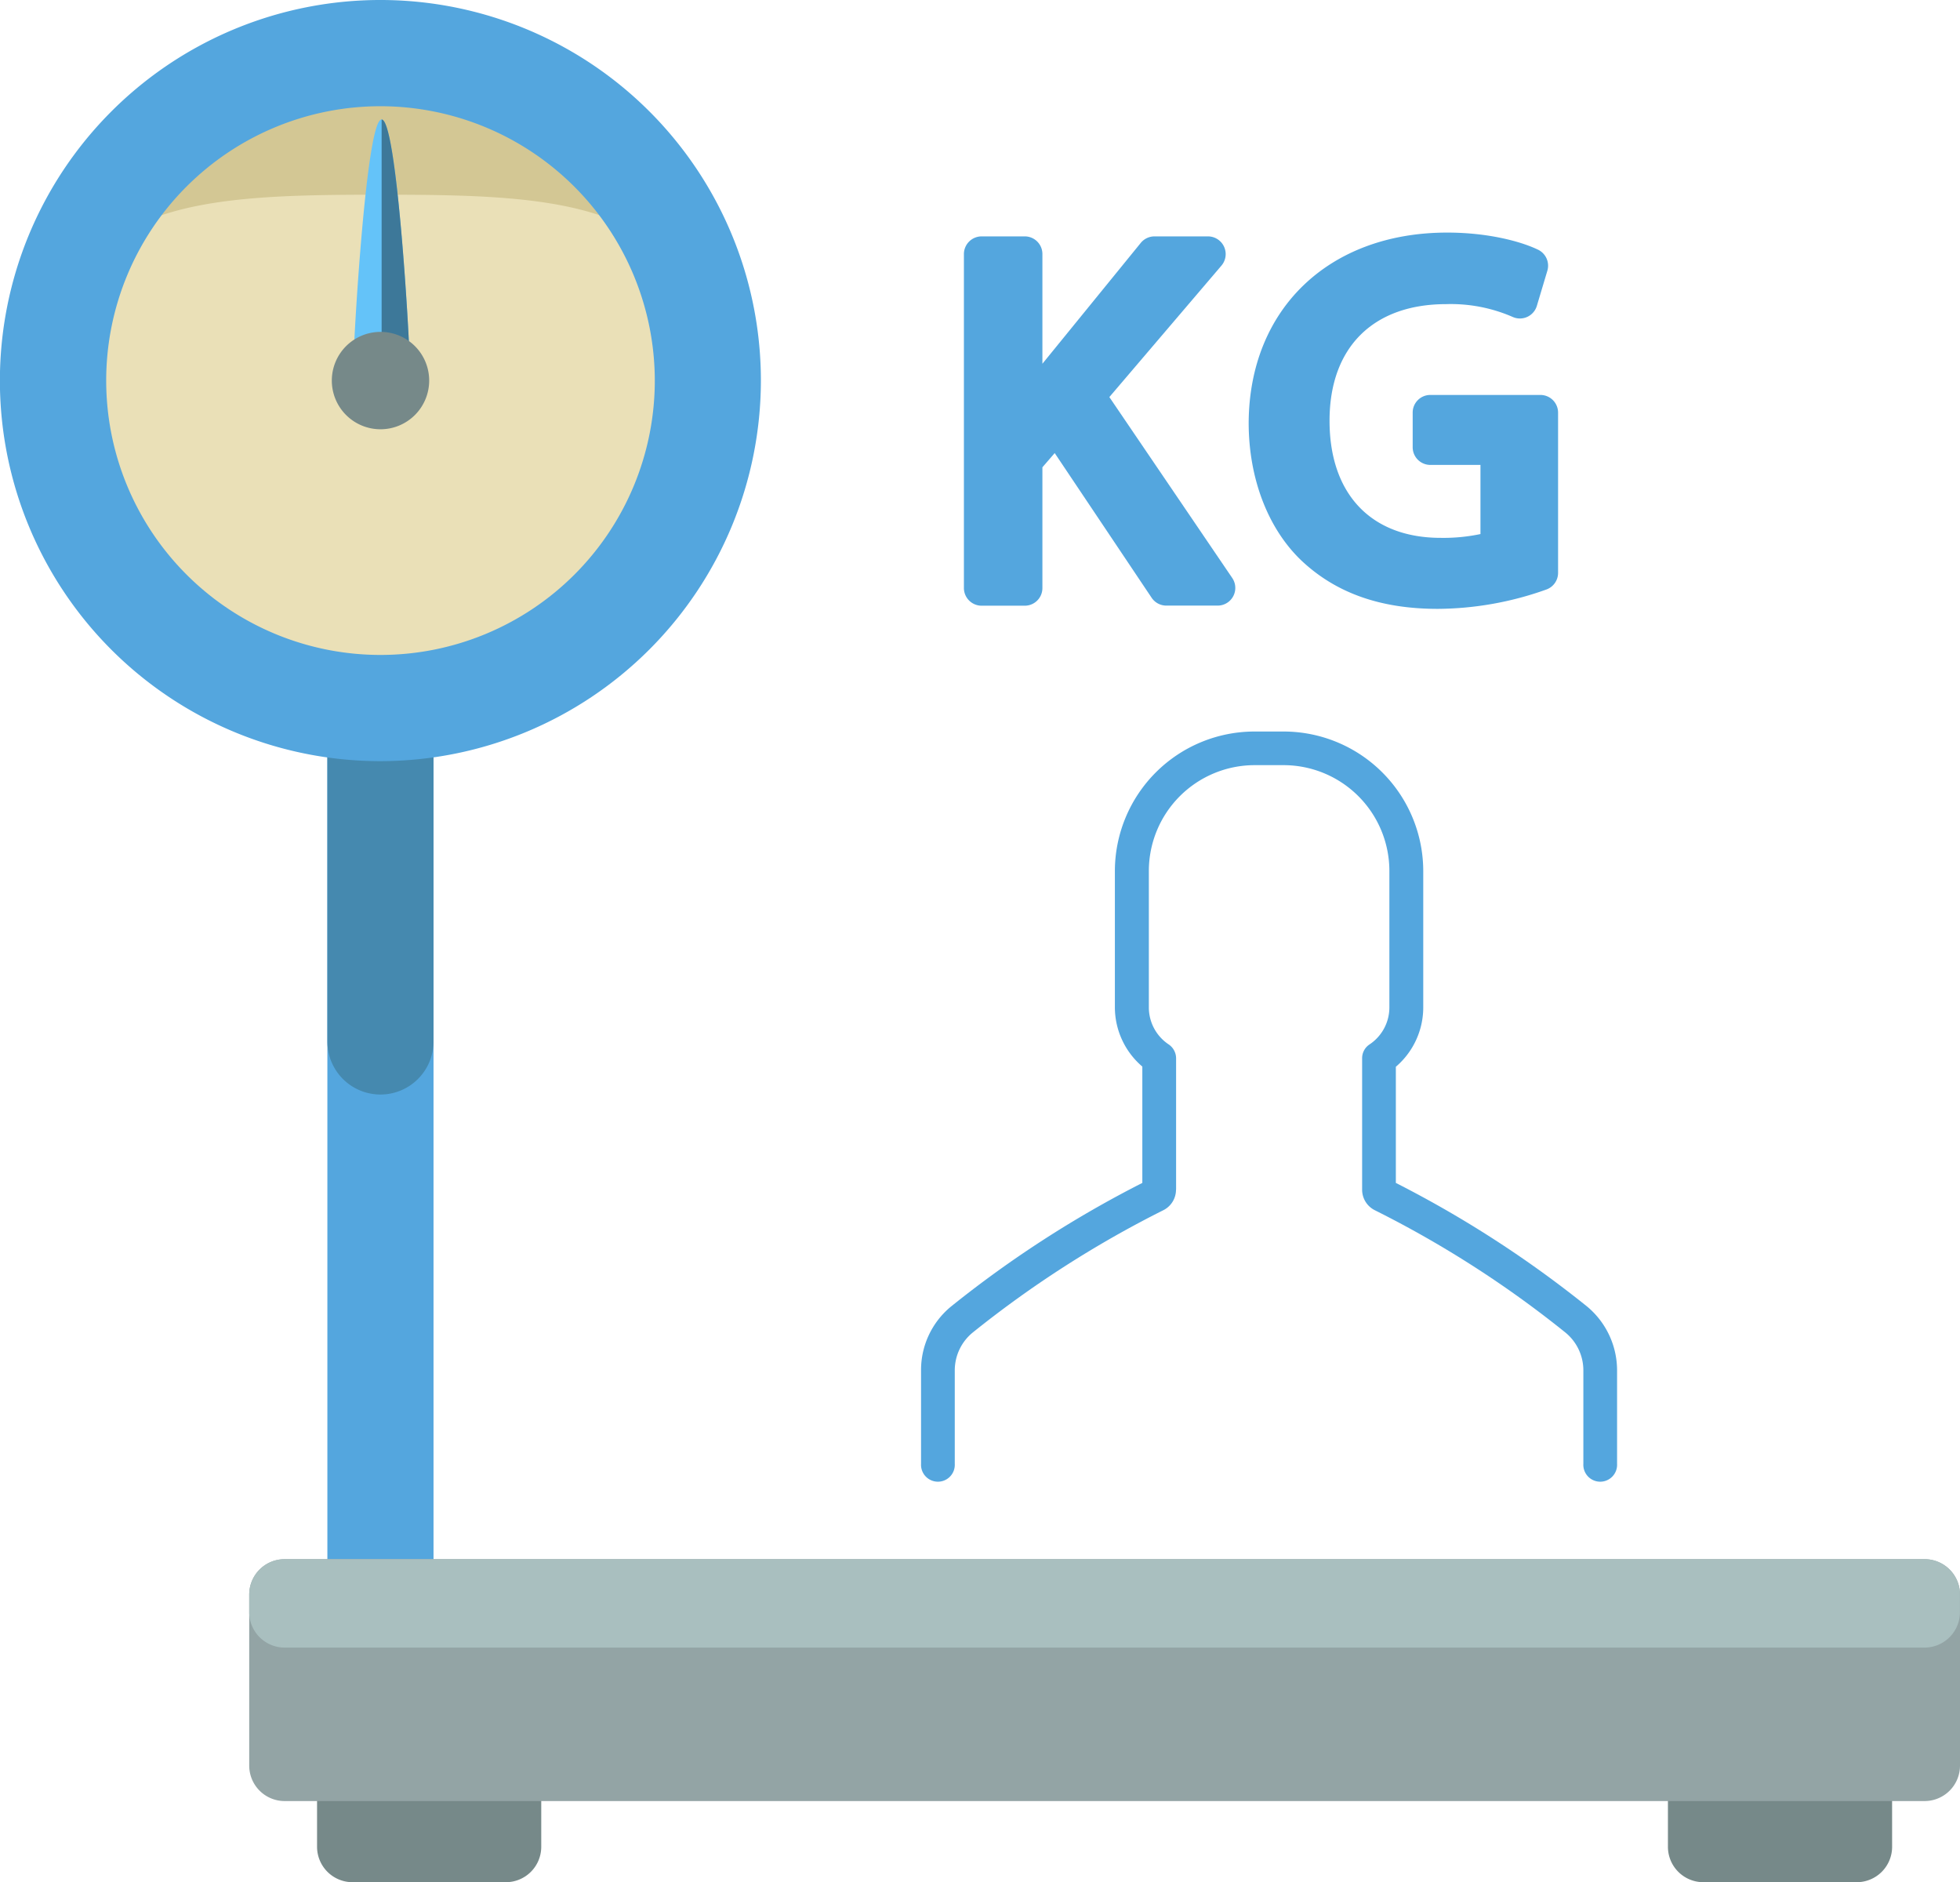 <svg xmlns="http://www.w3.org/2000/svg" xmlns:xlink="http://www.w3.org/1999/xlink" viewBox="0 0 397 381.16"><defs><style>.cls-1{fill:none;}.cls-2{fill:#768989;}.cls-3{fill:#54a6de;}.cls-4{clip-path:url(#clip-path);}.cls-5{fill:#4589af;}.cls-6{fill:#93a4a5;}.cls-7{fill:#a9bfbf;}.cls-8{fill:#d3c794;}.cls-9{fill:#eae0b7;}.cls-10{fill:#64c3f9;}.cls-11{fill:#3d7899;}</style><clipPath id="clip-path" transform="translate(0 -0.68)"><rect class="cls-1" width="396.96" height="382.8"/></clipPath></defs><title>משקל1</title><g id="Layer_2" data-name="Layer 2"><g id="Layer_1-2" data-name="Layer 1"><path class="cls-2" d="M109.63,374.68a7.17,7.17,0,0,1-7.16,7.16H71.4a7.18,7.18,0,0,1-7.18-7.16V357.94a7.19,7.19,0,0,1,7.18-7.17h31.07a7.18,7.18,0,0,1,7.16,7.17Zm0,0" transform="translate(0 -0.68)"/><path class="cls-2" d="M383.25,374.68a7.17,7.17,0,0,1-7.17,7.16H345a7.17,7.17,0,0,1-7.16-7.16V357.94a7.18,7.18,0,0,1,7.16-7.17h31.07a7.18,7.18,0,0,1,7.17,7.17Zm0,0" transform="translate(0 -0.68)"/><path class="cls-3" d="M77.06,133.32a10.75,10.75,0,0,0-10.75,10.75V317.32a10.75,10.75,0,1,0,21.5,0V144.07a10.75,10.75,0,0,0-10.76-10.75Zm0,0" transform="translate(0 -0.68)"/><g class="cls-4"><path class="cls-5" d="M77.06,133.32a10.75,10.75,0,0,0-10.75,10.75v67.51a10.75,10.75,0,1,0,21.5,0V144.07a10.75,10.75,0,0,0-10.76-10.75Zm0,0" transform="translate(0 -0.68)"/><path class="cls-6" d="M397,358.24a7.18,7.18,0,0,1-7.16,7.17H57.65a7.18,7.18,0,0,1-7.17-7.17V323.6a7.17,7.17,0,0,1,7.17-7.17H389.83A7.16,7.16,0,0,1,397,323.6Zm0,0" transform="translate(0 -0.68)"/><path class="cls-7" d="M389.83,316.42H57.65a7.17,7.17,0,0,0-7.17,7.17v3.57a7.18,7.18,0,0,0,7.17,7.17H389.83a7.18,7.18,0,0,0,7.16-7.17V323.6a7.17,7.17,0,0,0-7.16-7.18Zm0,0" transform="translate(0 -0.68)"/></g><path class="cls-8" d="M143.38,77.75A66.31,66.31,0,1,1,77.07,11.44a66.31,66.31,0,0,1,66.31,66.31Zm0,0" transform="translate(0 -0.68)"/><path class="cls-9" d="M143.39,77.75a66.31,66.31,0,0,1-132.62,0c0-36.62,29.69-37.64,66.3-37.64s66.32,1,66.32,37.64Zm0,0" transform="translate(0 -0.68)"/><path class="cls-3" d="M77.06,154.82a77.07,77.07,0,1,1,77.06-77.07,77.16,77.16,0,0,1-77.06,77.07Zm0-132.63a55.56,55.56,0,1,0,55.57,55.56A55.63,55.63,0,0,0,77.06,22.19Zm0,0" transform="translate(0 -0.68)"/><path class="cls-10" d="M82.89,72.15a5.61,5.61,0,1,1-11.21,0c0-3.09,2.52-47.27,5.61-47.27s5.6,44.17,5.6,47.27Zm0,0" transform="translate(0 -0.68)"/><path class="cls-11" d="M77.3,24.88c3.09,0,5.6,44.18,5.6,47.27a5.6,5.6,0,0,1-5.6,5.61" transform="translate(0 -0.68)"/><path class="cls-2" d="M86.93,77.75a9.86,9.86,0,1,1-9.86-9.86,9.85,9.85,0,0,1,9.86,9.86Zm0,0" transform="translate(0 -0.68)"/><path class="cls-3" d="M224.7,81.09l22.72-26.64a3.59,3.59,0,0,0-2.73-5.9H233.85a3.59,3.59,0,0,0-2.78,1.31L211.14,74.34V52.12a3.57,3.57,0,0,0-3.57-3.57h-8.74a3.59,3.59,0,0,0-3.59,3.57v67.64a3.59,3.59,0,0,0,3.59,3.58h8.74a3.57,3.57,0,0,0,3.57-3.58V95.31l2.49-2.88,19.64,29.31a3.59,3.59,0,0,0,3,1.58H246.6a3.58,3.58,0,0,0,3-5.58Zm0,0" transform="translate(0 -0.68)"/><path class="cls-3" d="M312,80.66H289.71a3.57,3.57,0,0,0-3.57,3.58v7a3.58,3.58,0,0,0,3.57,3.59h10.16v14a36.24,36.24,0,0,1-8.06.77c-14.08,0-22.51-8.86-22.51-23.72s8.84-23.61,23.61-23.61a31.31,31.31,0,0,1,13.5,2.6,3.58,3.58,0,0,0,4.88-2.25l2.13-7.12a3.59,3.59,0,0,0-1.88-4.25c-3.48-1.68-10.13-3.47-18.41-3.47-23.93,0-40.09,15.46-40.21,38.5,0,11.19,3.84,21.3,10.54,27.78,7,6.67,16.08,9.92,27.76,9.92a66.21,66.21,0,0,0,22-3.92,3.58,3.58,0,0,0,2.37-3.37V84.24A3.58,3.58,0,0,0,312,80.66Zm0,0" transform="translate(0 -0.68)"/><path class="cls-3" d="M238.22,241.62V215a3.42,3.42,0,0,0-1.52-2.83,9,9,0,0,1-4-7.52v-27.6a21.44,21.44,0,0,1,21.42-21.42H260a21.44,21.44,0,0,1,21.42,21.42v27.6a9,9,0,0,1-4,7.52,3.33,3.33,0,0,0-1.52,2.83v26.6a4.64,4.64,0,0,0,2.59,4.17,213.91,213.91,0,0,1,38.6,24.77,9.89,9.89,0,0,1,3.62,7.69v18.9a3.42,3.42,0,1,0,6.83,0v-18.9a16.83,16.83,0,0,0-6.11-13,223.12,223.12,0,0,0-38.7-25V216.71a15.8,15.8,0,0,0,5.55-12v-27.6A28.29,28.29,0,0,0,260,148.82h-5.93a28.29,28.29,0,0,0-28.25,28.25v27.6a15.8,15.8,0,0,0,5.56,12v23.56a223.05,223.05,0,0,0-38.71,25,16.62,16.62,0,0,0-6.11,13v18.9a3.42,3.42,0,1,0,6.83,0v-18.9a9.89,9.89,0,0,1,3.62-7.69,216,216,0,0,1,38.6-24.77,4.64,4.64,0,0,0,2.59-4.17Zm0,0" transform="translate(0 -0.68)"/></g></g></svg>